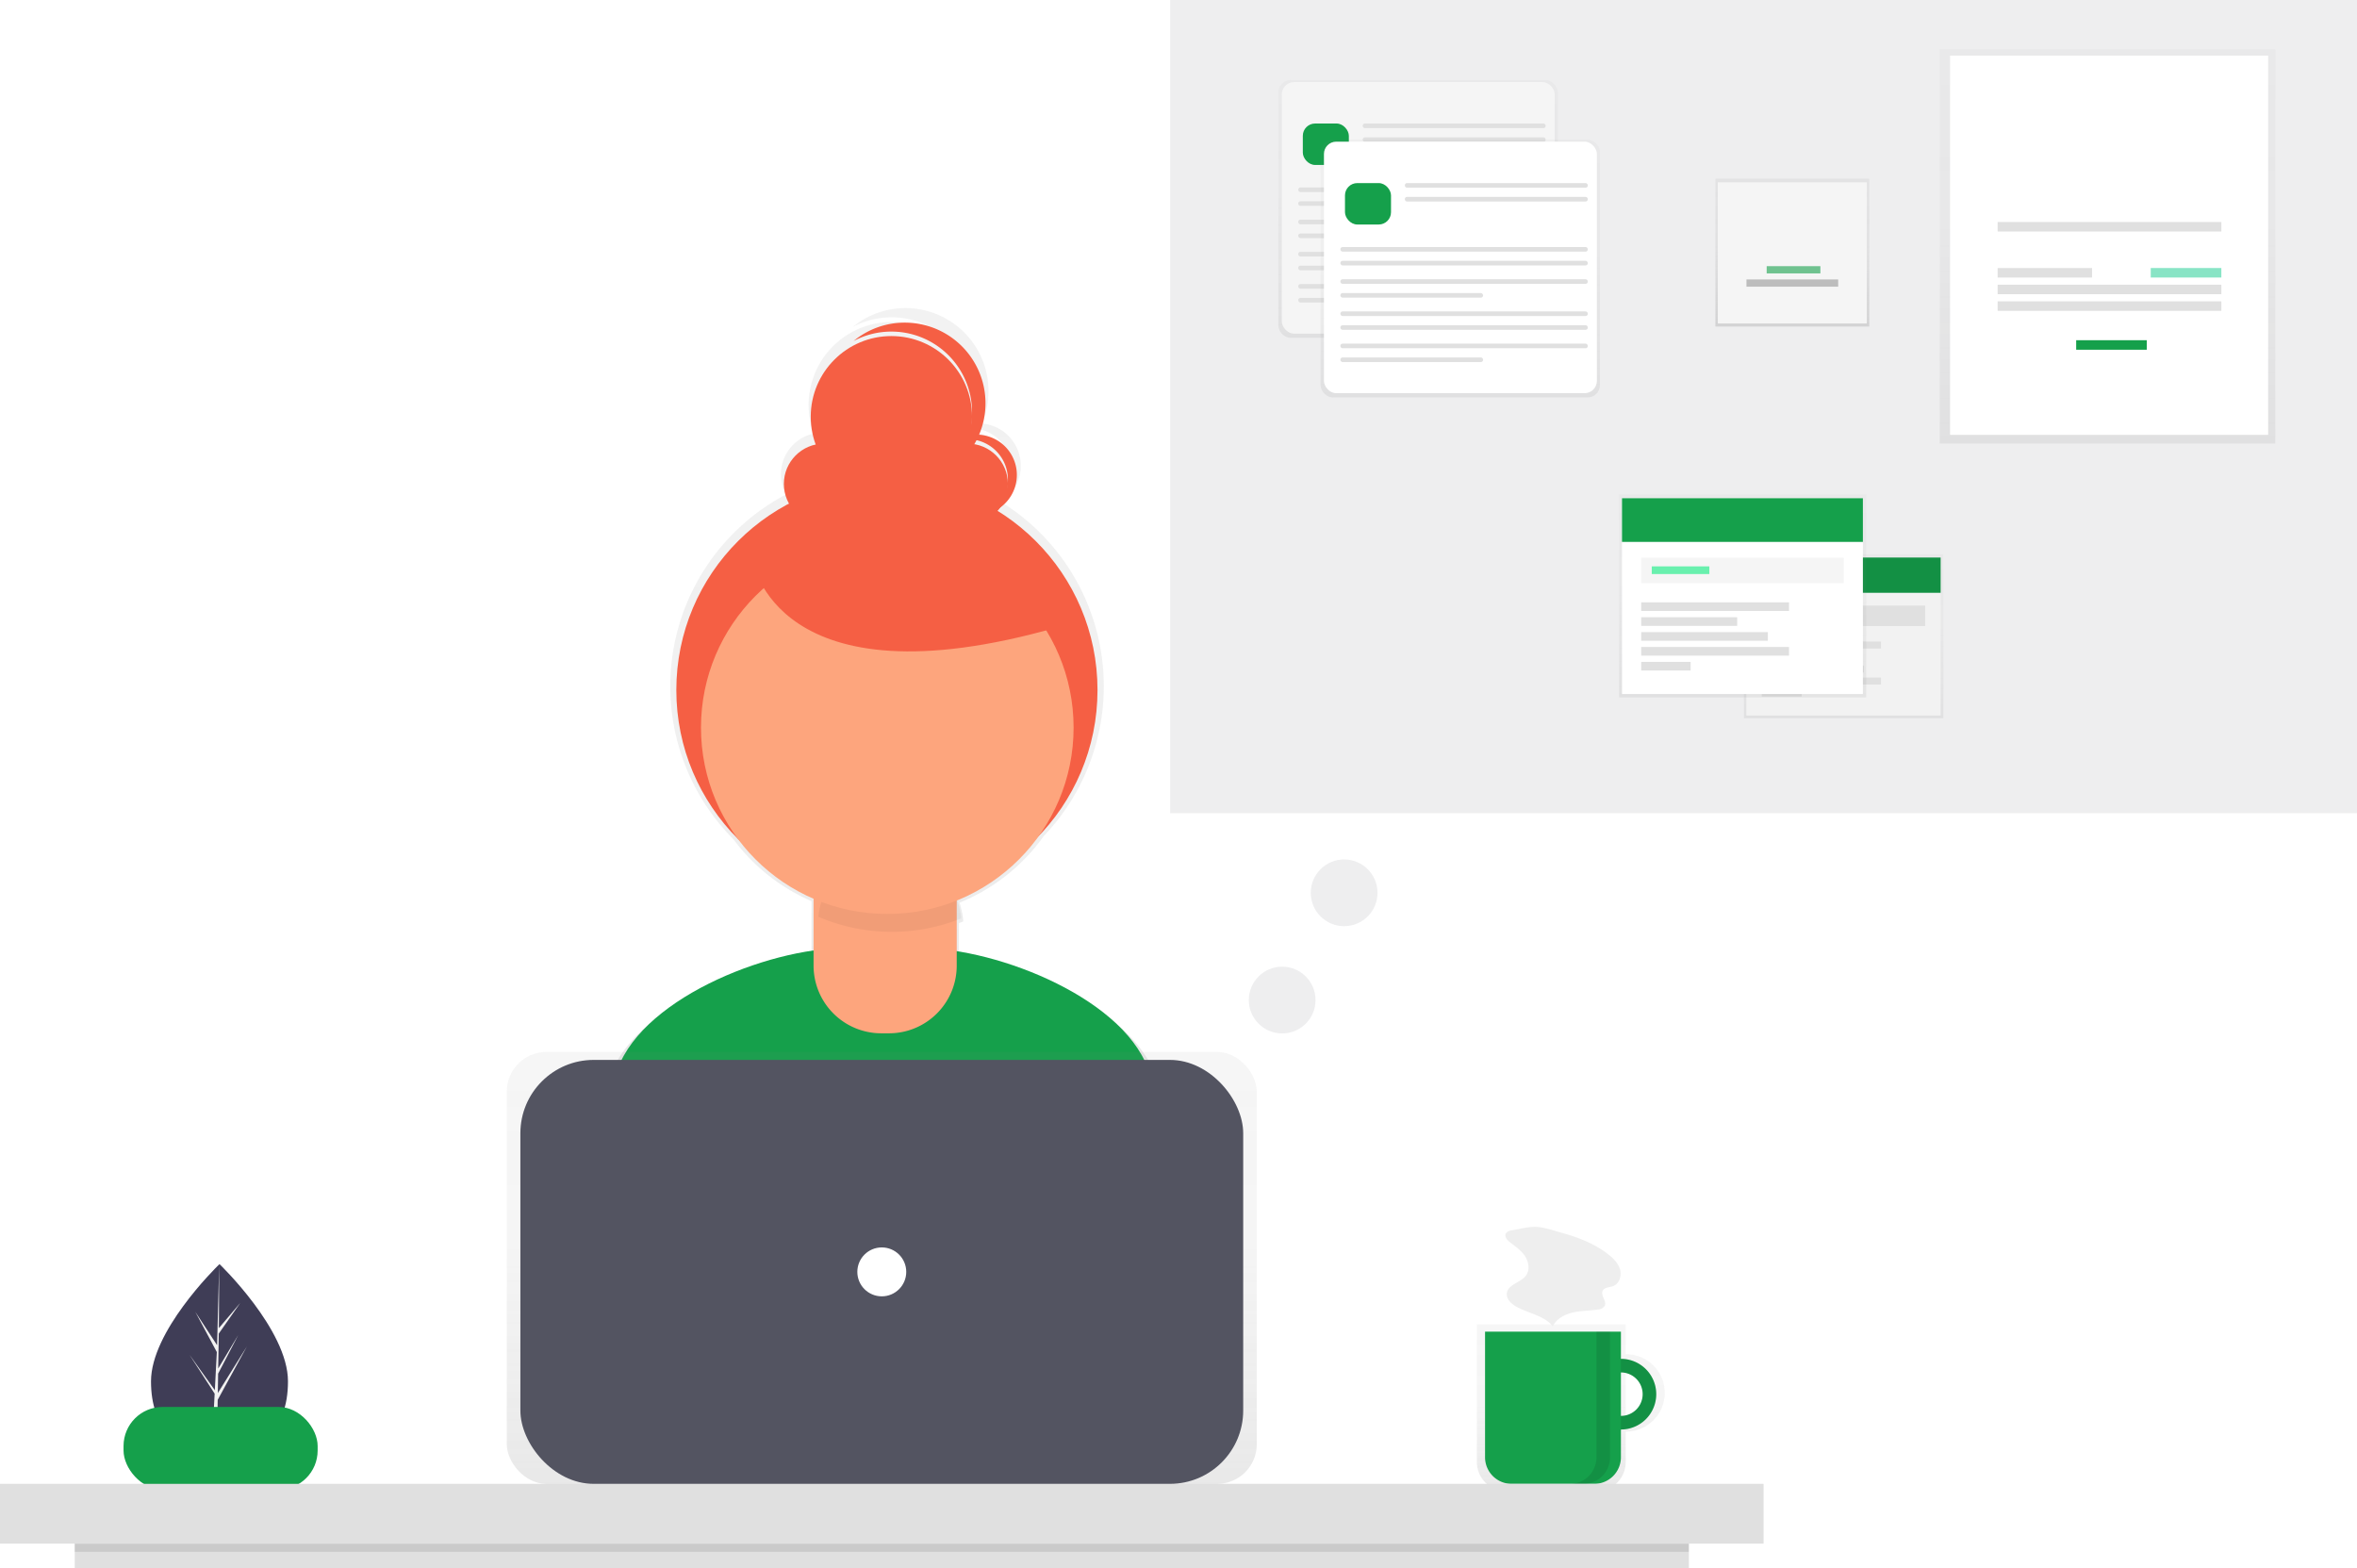 <svg xmlns="http://www.w3.org/2000/svg" xmlns:xlink="http://www.w3.org/1999/xlink" id="e96d43fc-c2ba-4d44-92c2-c0adf9da4e64" data-name="Layer 1" width="862.844" height="574" viewBox="0 0 862.844 574" class="injected-svg gridItem__media"><defs><linearGradient id="bfa0f4d2-dcfa-4ef6-86fd-560f9baa573d-2347" x1="491.814" y1="649.09" x2="491.814" y2="275.777" gradientUnits="userSpaceOnUse"><stop offset="0" stop-color="gray" stop-opacity="0.25"></stop><stop offset="0.535" stop-color="gray" stop-opacity="0.12"></stop><stop offset="1" stop-color="gray" stop-opacity="0.1"></stop></linearGradient><linearGradient id="a8a26417-897b-4824-ba24-124e6df23ee1-2348" x1="743.556" y1="708.815" x2="743.556" y2="647.802" xlink:href="#bfa0f4d2-dcfa-4ef6-86fd-560f9baa573d-2347"></linearGradient><linearGradient id="ab5b96a4-0813-40c0-b204-ab4c684c1095-2349" x1="322.803" y1="543.162" x2="322.803" y2="385.061" xlink:href="#bfa0f4d2-dcfa-4ef6-86fd-560f9baa573d-2347"></linearGradient><linearGradient id="abf8dd20-0cff-4ae4-8a34-4657bd98ff8c-2350" x1="519.121" y1="123.678" x2="519.121" y2="29.316" xlink:href="#bfa0f4d2-dcfa-4ef6-86fd-560f9baa573d-2347"></linearGradient><linearGradient id="be1ebc98-5a27-4b7e-a024-d61eab9032a4-2351" x1="534.557" y1="145.484" x2="534.557" y2="51.121" xlink:href="#bfa0f4d2-dcfa-4ef6-86fd-560f9baa573d-2347"></linearGradient><linearGradient id="ef1bc669-8f5e-47d2-bcab-fb6965780cb0-2352" x1="656.13" y1="119.518" x2="656.13" y2="65.397" xlink:href="#bfa0f4d2-dcfa-4ef6-86fd-560f9baa573d-2347"></linearGradient><linearGradient id="fdab1853-eb02-4945-888d-7e18210c292d-2353" x1="771.514" y1="162.365" x2="771.514" y2="18.041" xlink:href="#bfa0f4d2-dcfa-4ef6-86fd-560f9baa573d-2347"></linearGradient><linearGradient id="abb561b1-6277-47b7-aebb-e0bd47f7b9cd-2354" x1="674.919" y1="262.903" x2="674.919" y2="202.956" xlink:href="#bfa0f4d2-dcfa-4ef6-86fd-560f9baa573d-2347"></linearGradient><linearGradient id="bfa125eb-3859-436e-b673-157c8f5e610a-2355" x1="637.959" y1="255.272" x2="637.959" y2="180.968" xlink:href="#bfa0f4d2-dcfa-4ef6-86fd-560f9baa573d-2347"></linearGradient><linearGradient id="bfa0f4d2-dcfa-4ef6-86fd-560f9baa573d-2347" x1="491.814" y1="649.09" x2="491.814" y2="275.777" gradientUnits="userSpaceOnUse"><stop offset="0" stop-color="gray" stop-opacity="0.25"></stop><stop offset="0.535" stop-color="gray" stop-opacity="0.12"></stop><stop offset="1" stop-color="gray" stop-opacity="0.1"></stop></linearGradient><linearGradient id="a8a26417-897b-4824-ba24-124e6df23ee1-2348" x1="743.556" y1="708.815" x2="743.556" y2="647.802" xlink:href="#bfa0f4d2-dcfa-4ef6-86fd-560f9baa573d-2347"></linearGradient><linearGradient id="ab5b96a4-0813-40c0-b204-ab4c684c1095-2349" x1="322.803" y1="543.162" x2="322.803" y2="385.061" xlink:href="#bfa0f4d2-dcfa-4ef6-86fd-560f9baa573d-2347"></linearGradient><linearGradient id="abf8dd20-0cff-4ae4-8a34-4657bd98ff8c-2350" x1="519.121" y1="123.678" x2="519.121" y2="29.316" xlink:href="#bfa0f4d2-dcfa-4ef6-86fd-560f9baa573d-2347"></linearGradient><linearGradient id="be1ebc98-5a27-4b7e-a024-d61eab9032a4-2351" x1="534.557" y1="145.484" x2="534.557" y2="51.121" xlink:href="#bfa0f4d2-dcfa-4ef6-86fd-560f9baa573d-2347"></linearGradient><linearGradient id="ef1bc669-8f5e-47d2-bcab-fb6965780cb0-2352" x1="656.13" y1="119.518" x2="656.13" y2="65.397" xlink:href="#bfa0f4d2-dcfa-4ef6-86fd-560f9baa573d-2347"></linearGradient><linearGradient id="fdab1853-eb02-4945-888d-7e18210c292d-2353" x1="771.514" y1="162.365" x2="771.514" y2="18.041" xlink:href="#bfa0f4d2-dcfa-4ef6-86fd-560f9baa573d-2347"></linearGradient><linearGradient id="abb561b1-6277-47b7-aebb-e0bd47f7b9cd-2354" x1="674.919" y1="262.903" x2="674.919" y2="202.956" xlink:href="#bfa0f4d2-dcfa-4ef6-86fd-560f9baa573d-2347"></linearGradient><linearGradient id="bfa125eb-3859-436e-b673-157c8f5e610a-2355" x1="637.959" y1="255.272" x2="637.959" y2="180.968" xlink:href="#bfa0f4d2-dcfa-4ef6-86fd-560f9baa573d-2347"></linearGradient></defs><title>Organizing projects</title><path d="M274,668.622c0,18.88-11.224,25.473-25.069,25.473-.322,0-.643-.003-.962-.012-.641-.014-1.277-.042-1.904-.087-12.496-.883-22.205-7.816-22.205-25.374,0-18.169,23.215-41.097,24.966-42.799l.003-.002c.066-.066.101-.099.101-.099S274,649.74,274,668.622Z" transform="translate(-168.578 -163)" fill="#3F3D56"></path><path d="M248.016,691.207l9.17-12.812-9.193,14.218-.024,1.471c-.641-.014-1.277-.042-1.904-.087l.988-18.889-.007-.146.017-.028.092-1.784L237.94,658.895l9.243,12.916.023.378.747-14.272L240.064,643.189l7.985,12.221.777-29.587.003-.101v.099l-.129,23.332,7.853-9.25L248.668,651.162l-.207,12.779,7.334-12.263-7.365,14.145-.115,7.104,10.646-17.07L248.274,675.405Z" transform="translate(-168.578 -163)" fill="#F2F2F2"></path><path d="M592.513,559.448c-6.698-24.313-43.889-42.233-72.908-46.858v-11.679q.805-.3,1.6-.617a25.804,25.804,0,0,0-1.394-6.844A70.433,70.433,0,0,0,550.67,469.043,79.358,79.358,0,0,0,535.001,346.702a15.57,15.57,0,0,0-6.962-28.683,30.391,30.391,0,0,0-47.312-35.306,30.382,30.382,0,0,1,44.653,26.83c0,.267-.016.53-.023.795a30.386,30.386,0,1,0-58.904,11.367,15.194,15.194,0,0,0-10.057,22.256,79.361,79.361,0,0,0-19.353,126.219,70.445,70.445,0,0,0,28.622,22.681v19.467c-29.326,4.19-67.946,22.442-74.694,47.355-5.881,21.71-12.158,45.552-15.281,59.55,26.771,18.811,82.945,29.856,118.149,29.856,33.448,0,88.118-9.969,114.101-27.098C605.125,606.611,598.65,581.722,592.513,559.448ZM538.886,334.869c0,.277-.011.551-.026.824a15.197,15.197,0,0,0-12.619-14.113q.441-.747.842-1.521A15.197,15.197,0,0,1,538.886,334.869Z" transform="translate(-168.578 -163)" fill="url(&quot;#bfa0f4d2-dcfa-4ef6-86fd-560f9baa573d-2347&quot;)"></path><path d="M493.781,643.773c32.495,0,85.608-9.685,110.851-26.326-2.734-14.943-9.025-39.123-14.987-60.762-7.592-27.559-55.511-46.665-84.097-46.665H478.002c-28.674,0-76.662,19.216-84.159,46.893-5.713,21.091-11.811,44.254-14.846,57.854C405.005,633.042,459.579,643.773,493.781,643.773Z" transform="translate(-168.578 -163)" fill="#15A04B"></path><circle cx="324.68" cy="252.595" r="77.092" fill="#F55F44"></circle><path d="M303.866,306.181h40.335a6.035,6.035,0,0,1,6.035,6.035v41.242a24.78,24.78,0,0,1-24.78,24.78H322.611a24.78,24.78,0,0,1-24.78-24.78V312.216A6.035,6.035,0,0,1,303.866,306.181Z" fill="#FDA57D"></path><path d="M495.032,504.097a67.981,67.981,0,0,0,25.336-4.882,25.109,25.109,0,0,0-25.045-23.484H493.175a25.122,25.122,0,0,0-25.014,22.86A67.968,67.968,0,0,0,495.032,504.097Z" transform="translate(-168.578 -163)" opacity="0.05"></path><circle cx="324.817" cy="266.344" r="68.203" fill="#FDA57D"></circle><circle cx="301.717" cy="177.143" r="14.762" fill="#F55F44"></circle><circle cx="354.205" cy="177.143" r="14.762" fill="#F55F44"></circle><circle cx="326.32" cy="152.539" r="29.525" fill="#F55F44"></circle><path d="M526.063,322.1a14.693,14.693,0,0,0-8.238,2.512,14.755,14.755,0,0,1,13.196,26.141,14.754,14.754,0,0,0-4.958-28.653Z" transform="translate(-168.578 -163)" fill="#F55F44"></path><path d="M499.819,281.094a29.403,29.403,0,0,0-18.777,6.74,29.522,29.522,0,0,1,32.633,48.851,29.521,29.521,0,0,0-13.856-55.59Z" transform="translate(-168.578 -163)" fill="#F55F44"></path><path d="M444.05,368.027s8.201,54.129,111.537,24.604L504.74,348.344Z" transform="translate(-168.578 -163)" fill="#F55F44"></path><rect x="45.227" y="515.012" width="71.055" height="30.236" rx="14.297" fill="#15A04B"></rect><g opacity="0.7"><path d="M763.711,658.697V647.802H709.236V698.192a10.623,10.623,0,0,0,10.623,10.623h33.23a10.623,10.623,0,0,0,10.623-10.623V687.025a14.164,14.164,0,1,0,0-28.327Zm0,22.88V664.145a8.716,8.716,0,0,1,0,17.432Z" transform="translate(-168.578 -163)" fill="url(&quot;#a8a26417-897b-4824-ba24-124e6df23ee1-2348&quot;)"></path></g><path d="M761.959,660.403a12.932,12.932,0,1,0,12.932,12.932A12.932,12.932,0,0,0,761.959,660.403Zm0,20.89a7.958,7.958,0,1,1,7.958-7.958A7.958,7.958,0,0,1,761.959,681.293Z" transform="translate(-168.578 -163)" fill="#15A04B"></path><path d="M761.959,660.403a12.932,12.932,0,1,0,12.932,12.932A12.932,12.932,0,0,0,761.959,660.403Zm0,20.89a7.958,7.958,0,1,1,7.958-7.958A7.958,7.958,0,0,1,761.959,681.293Z" transform="translate(-168.578 -163)" opacity="0.1"></path><path d="M543.642,487.455h49.739a0,0,0,0,1,0,0v45.957a9.75,9.75,0,0,1-9.75,9.75H553.392a9.75,9.75,0,0,1-9.75-9.75V487.455A0,0,0,0,1,543.642,487.455Z" fill="#15A04B"></path><rect y="543.162" width="645.606" height="21.885" fill="#E0E0E0"></rect><g opacity="0.7"><rect x="185.525" y="385.061" width="274.557" height="158.101" rx="14.5" fill="url(&quot;#ab5b96a4-0813-40c0-b204-ab4c684c1095-2349&quot;)"></rect></g><rect x="190.499" y="387.978" width="264.609" height="155.184" rx="26.835" fill="#535461"></rect><circle cx="322.803" cy="465.57" r="8.953" fill="#FFFFFF"></circle><rect x="27.356" y="565.047" width="590.894" height="8.953" fill="#E0E0E0"></rect><rect x="27.356" y="565.047" width="590.894" height="2.984" opacity="0.1"></rect><path d="M753.006,650.455v46.008a9.699,9.699,0,0,1-9.699,9.699h4.974a9.699,9.699,0,0,0,9.699-9.699V650.455Z" transform="translate(-168.578 -163)" opacity="0.1"></path><path d="M722.035,613.373a2.904,2.904,0,0,0-2.196,1.115c-.652,1.183.53,2.516,1.609,3.329,1.993,1.501,4.094,2.976,5.449,5.072s1.78,5.02.299,7.029c-1.934,2.622-6.548,3.187-6.994,6.414-.287,2.072,1.505,3.84,3.32,4.88,4.48,2.566,10.256,3.251,13.501,7.267,1.342-2.761,4.345-4.356,7.338-5.038s6.103-.631,9.138-1.093a3.159,3.159,0,0,0,2.521-1.337c.848-1.722-1.569-3.786-.735-5.515.635-1.315,2.501-1.213,3.863-1.74,2.218-.858,3.133-3.713,2.504-6.007s-2.408-4.086-4.278-5.556c-5.04-3.961-11.101-6.29-17.231-7.965-2.851-.779-6.198-2.001-9.159-2.119C728.125,611.996,724.865,612.889,722.035,613.373Z" transform="translate(-168.578 -163)" fill="#EEEEEE"></path><rect x="428.368" width="434.476" height="297.668" fill="#535461" opacity="0.1"></rect><g opacity="0.5"><rect x="467.983" y="29.316" width="102.276" height="94.362" rx="4.5" fill="url(&quot;#abf8dd20-0cff-4ae4-8a34-4657bd98ff8c-2350&quot;)"></rect></g><rect x="469.232" y="30.047" width="99.917" height="92.074" rx="4.5" fill="#F5F5F5"></rect><rect x="476.932" y="45.213" width="16.85" height="15.165" rx="4.5" fill="#15A04B"></rect><rect x="498.838" y="45.213" width="66.985" height="1.685" rx="0.797" fill="#E0E0E0"></rect><rect x="498.838" y="50.268" width="66.985" height="1.685" rx="0.797" fill="#E0E0E0"></rect><rect x="475.247" y="68.616" width="90.576" height="1.685" rx="0.797" fill="#E0E0E0"></rect><rect x="475.247" y="73.671" width="90.576" height="1.685" rx="0.797" fill="#E0E0E0"></rect><rect x="475.247" y="80.411" width="90.576" height="1.685" rx="0.797" fill="#E0E0E0"></rect><rect x="475.247" y="85.467" width="52.236" height="1.685" rx="0.797" fill="#E0E0E0"></rect><rect x="475.247" y="92.19" width="90.576" height="1.685" rx="0.797" fill="#E0E0E0"></rect><rect x="475.247" y="97.245" width="90.576" height="1.685" rx="0.797" fill="#E0E0E0"></rect><rect x="475.247" y="103.986" width="90.576" height="1.685" rx="0.797" fill="#E0E0E0"></rect><rect x="475.247" y="109.041" width="52.236" height="1.685" rx="0.797" fill="#E0E0E0"></rect><g opacity="0.5"><rect x="483.419" y="51.121" width="102.276" height="94.362" rx="4.5" fill="url(&quot;#be1ebc98-5a27-4b7e-a024-d61eab9032a4-2351&quot;)"></rect></g><rect x="484.667" y="51.853" width="99.917" height="92.074" rx="4.5" fill="#FFFFFF"></rect><rect x="492.367" y="67.018" width="16.85" height="15.165" rx="4.5" fill="#15A04B"></rect><rect x="514.273" y="67.018" width="66.985" height="1.685" rx="0.797" fill="#E0E0E0"></rect><rect x="514.273" y="72.073" width="66.985" height="1.685" rx="0.797" fill="#E0E0E0"></rect><rect x="490.682" y="90.422" width="90.576" height="1.685" rx="0.797" fill="#E0E0E0"></rect><rect x="490.682" y="95.477" width="90.576" height="1.685" rx="0.797" fill="#E0E0E0"></rect><rect x="490.682" y="102.217" width="90.576" height="1.685" rx="0.797" fill="#E0E0E0"></rect><rect x="490.682" y="107.272" width="52.236" height="1.685" rx="0.797" fill="#E0E0E0"></rect><rect x="490.682" y="113.996" width="90.576" height="1.685" rx="0.797" fill="#E0E0E0"></rect><rect x="490.682" y="119.051" width="90.576" height="1.685" rx="0.797" fill="#E0E0E0"></rect><rect x="490.682" y="125.791" width="90.576" height="1.685" rx="0.797" fill="#E0E0E0"></rect><rect x="490.682" y="130.846" width="52.236" height="1.685" rx="0.797" fill="#E0E0E0"></rect><rect x="627.965" y="65.397" width="56.331" height="54.122" fill="url(&quot;#ef1bc669-8f5e-47d2-bcab-fb6965780cb0-2352&quot;)"></rect><rect x="628.848" y="66.722" width="54.563" height="51.692" fill="#F5F5F5"></rect><g opacity="0.6"><rect x="646.741" y="97.428" width="19.66" height="2.651" fill="#15A04B"></rect></g><rect x="639.341" y="102.288" width="33.577" height="2.651" fill="#BDBDBD"></rect><g opacity="0.5"><rect x="710.096" y="18.041" width="122.835" height="144.324" fill="url(&quot;#fdab1853-eb02-4945-888d-7e18210c292d-2353&quot;)"></rect></g><rect x="713.871" y="20.364" width="116.447" height="138.807" fill="#FFFFFF"></rect><rect x="731.295" y="81.264" width="81.89" height="3.485" fill="#E0E0E0"></rect><rect x="731.295" y="104.204" width="81.89" height="3.485" fill="#E0E0E0"></rect><rect x="731.295" y="110.303" width="81.89" height="3.485" fill="#E0E0E0"></rect><rect x="731.295" y="98.106" width="34.556" height="3.485" fill="#E0E0E0"></rect><rect x="787.34" y="98.106" width="25.845" height="3.485" fill="#3AD29F" opacity="0.6"></rect><rect x="760.043" y="124.532" width="25.845" height="3.485" fill="#15A04B"></rect><g opacity="0.5"><rect x="638.426" y="202.956" width="72.986" height="59.948" fill="url(&quot;#abb561b1-6277-47b7-aebb-e0bd47f7b9cd-2354&quot;)"></rect></g><rect x="639.277" y="204.089" width="71.144" height="57.822" fill="#F2F2F2"></rect><rect x="639.277" y="204.089" width="71.144" height="12.897" fill="#15A04B"></rect><rect x="639.277" y="204.089" width="71.144" height="12.897" opacity="0.1"></rect><rect x="644.945" y="221.663" width="59.806" height="7.511" fill="#E0E0E0"></rect><rect x="644.945" y="234.843" width="43.65" height="2.551" fill="#E0E0E0"></rect><rect x="644.945" y="239.236" width="28.344" height="2.551" fill="#E0E0E0"></rect><rect x="644.945" y="243.629" width="37.414" height="2.551" fill="#E0E0E0"></rect><rect x="644.945" y="248.023" width="43.65" height="2.551" fill="#E0E0E0"></rect><rect x="644.945" y="252.416" width="14.597" height="2.551" fill="#E0E0E0"></rect><g opacity="0.5"><rect x="592.726" y="180.968" width="90.464" height="74.304" fill="url(&quot;#bfa125eb-3859-436e-b673-157c8f5e610a-2355&quot;)"></rect></g><rect x="593.78" y="182.374" width="88.181" height="71.669" fill="#FFFFFF"></rect><rect x="593.78" y="182.374" width="88.181" height="15.985" fill="#15A04B"></rect><rect x="600.807" y="204.155" width="74.128" height="9.31" fill="#F5F5F5"></rect><rect x="600.807" y="220.492" width="54.103" height="3.162" fill="#E0E0E0"></rect><rect x="600.807" y="225.937" width="35.132" height="3.162" fill="#E0E0E0"></rect><rect x="600.807" y="231.382" width="46.374" height="3.162" fill="#E0E0E0"></rect><rect x="600.807" y="236.828" width="54.103" height="3.162" fill="#E0E0E0"></rect><rect x="600.807" y="242.273" width="18.093" height="3.162" fill="#E0E0E0"></rect><rect x="604.671" y="207.317" width="21.079" height="2.811" fill="#69F0AE"></rect><circle cx="469.373" cy="366.072" r="12.214" fill="#535461" opacity="0.1"></circle><circle cx="492.057" cy="326.812" r="12.214" fill="#535461" opacity="0.1"></circle></svg>